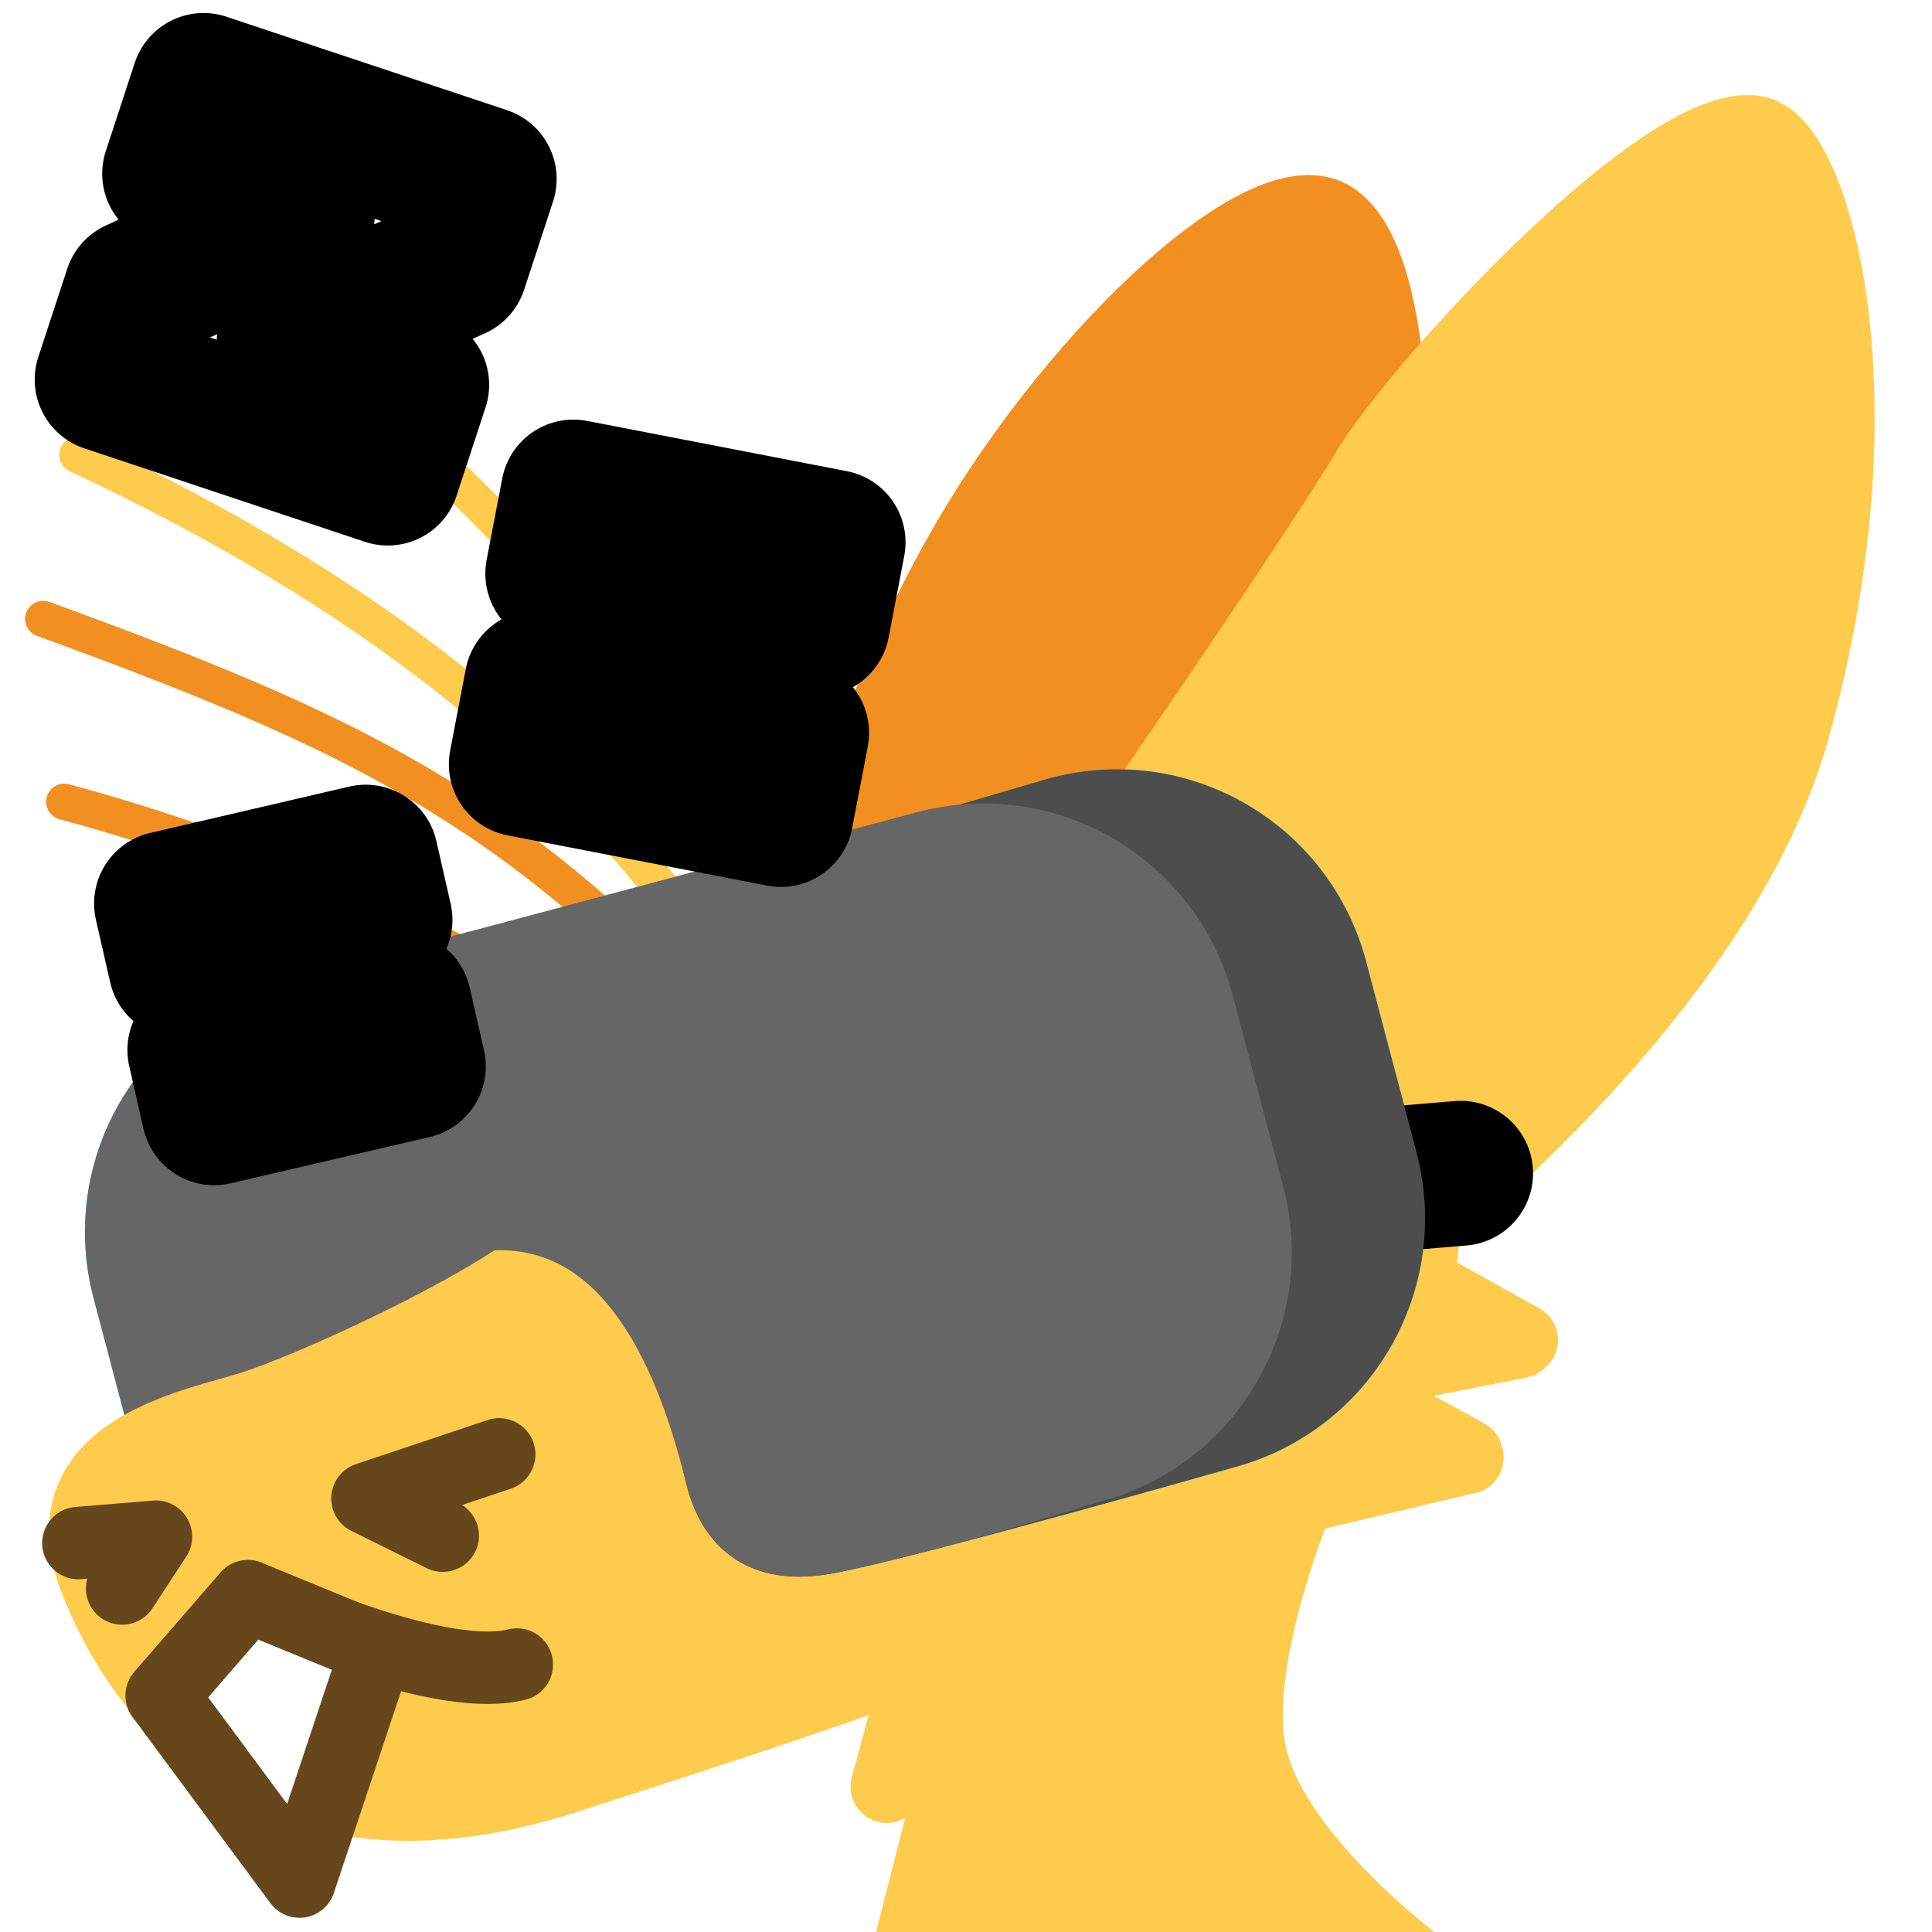 <?xml version="1.0" encoding="UTF-8" standalone="no"?>
<!-- Created with Inkscape (http://www.inkscape.org/) -->

<svg
   version="1.1"
   id="svg824"
   width="1706.667"
   height="1706.667"
   viewBox="0 0 1706.667 1706.667"
   sodipodi:docname="ying_vr_sleep.svg"
   inkscape:version="1.1 (c68e22c387, 2021-05-23)"
   inkscape:export-filename="D:\Pictures\yingmotes\ying_nom_pizza.png"
   inkscape:export-xdpi="72"
   inkscape:export-ydpi="72"
   xmlns:inkscape="http://www.inkscape.org/namespaces/inkscape"
   xmlns:sodipodi="http://sodipodi.sourceforge.net/DTD/sodipodi-0.dtd"
   xmlns="http://www.w3.org/2000/svg"
   xmlns:svg="http://www.w3.org/2000/svg">
  <defs
     id="defs828">
    <filter
       inkscape:collect="always"
       style="color-interpolation-filters:sRGB"
       id="filter2722"
       x="-0.259"
       y="-0.268"
       width="1.519"
       height="1.536">
      <feGaussianBlur
         inkscape:collect="always"
         stdDeviation="65.557"
         id="feGaussianBlur2724" />
    </filter>
    <filter
       inkscape:collect="always"
       style="color-interpolation-filters:sRGB"
       id="filter2861"
       x="-0.159"
       y="-0.232"
       width="1.318"
       height="1.463">
      <feGaussianBlur
         inkscape:collect="always"
         stdDeviation="55.272"
         id="feGaussianBlur2863" />
    </filter>
  </defs>
  <sodipodi:namedview
     id="namedview826"
     pagecolor="#ffffff"
     bordercolor="#666666"
     borderopacity="1.0"
     inkscape:pageshadow="2"
     inkscape:pageopacity="0.0"
     inkscape:pagecheckerboard="0"
     showgrid="false"
     inkscape:zoom="0.32026963"
     inkscape:cx="480.84485"
     inkscape:cy="782.15347"
     inkscape:window-width="1920"
     inkscape:window-height="1001"
     inkscape:window-x="-9"
     inkscape:window-y="-9"
     inkscape:window-maximized="1"
     inkscape:current-layer="g1021"
     showguides="false" />
  <g
     id="layer1"
     inkscape:label="Ying"
     style="display:inline"
     inkscape:groupmode="layer">
    <path
       style="display:none;fill:#123456;stroke:#123456;stroke-width:64;stroke-linecap:round;stroke-linejoin:round;-inkscape-stroke:none;paint-order:fill markers stroke;stop-color:#000000"
       d="m 1298.031,865.098 c 70.798,131.454 185.382,239.025 198.706,401.828 -29.438,-19.135 -55.932,-14.719 -79.483,13.247 91.022,54.7 58.514,175.917 81.69,267.15 l -99.353,6.624 c 66.759,58.919 81.773,128.186 90.522,198.706 l -494.507,2.208 c -24.38,-41.481 23.115,-208.563 66.236,-227.044 0,0 3.379,-20.015 -75.353,-9.455 C 1015.23,1271.09 1172.184,1096.186 1298.031,865.098 Z"
       id="path3091"
       sodipodi:nodetypes="cccccccccc"
       inkscape:label="mane" />
    <path
       style="opacity:1;fill:#ffcb4c;fill-opacity:1;stroke:#ffcb4c;stroke-width:64;stroke-linecap:round;stroke-linejoin:round;stroke-miterlimit:4;stroke-dasharray:none;stroke-dashoffset:0;stroke-opacity:1;paint-order:fill markers stroke;stop-color:#000000"
       d="m 848.093,1338.888 -64.785,239.508 62.822,-25.521 -51.043,200.244 459.384,-15.705 c 0,0 -127.607,-94.233 -149.202,-184.539 -21.595,-90.306 51.043,-253.25 51.043,-253.25 z"
       id="path3340"
       inkscape:label="neck" />
    <g
       id="g12988"
       inkscape:label="head"
       transform="rotate(-10.236,981.075,1363.997)"
       inkscape:transform-center-x="267.23496"
       inkscape:transform-center-y="-504.15601">
      <path
         style="display:inline;fill:#f19020;fill-opacity:1;stroke:#f19020;stroke-width:64;stroke-linecap:round;stroke-miterlimit:4;stroke-dasharray:none;stroke-dashoffset:0;stroke-opacity:1;paint-order:fill markers stroke;stop-color:#000000"
         d="m 819.976,791.467 c 0,0 65.378,-164.739 180.963,-306.271 127.154,-155.699 319.849,-280.821 376.938,-242.809 57.088,38.012 25.634,261.191 -35.934,389.177 -61.568,127.986 -274.077,351.858 -274.077,351.858 z"
         id="path1640"
         inkscape:label="left ear"
         sodipodi:nodetypes="cssscc"
         inkscape:transform-center-x="-86.125879"
         inkscape:transform-center-y="-237.78843" />
      <path
         style="display:inline;fill:none;fill-opacity:1;stroke:#f19020;stroke-width:32;stroke-linecap:round;stroke-linejoin:round;stroke-miterlimit:4;stroke-dasharray:none;stroke-dashoffset:0;stroke-opacity:1;paint-order:fill markers stroke;stop-color:#000000"
         d="M 187.959,554.422 C 343.855,628.064 507.837,736.44 624.093,847.472"
         id="path6280-0-6"
         sodipodi:nodetypes="cc"
         inkscape:label="eyelash left small"
         inkscape:transform-center-x="199.04572"
         inkscape:transform-center-y="-64.546797" />
      <path
         style="display:inline;fill:none;fill-opacity:1;stroke:#f19020;stroke-width:32;stroke-linecap:round;stroke-linejoin:round;stroke-miterlimit:4;stroke-dasharray:none;stroke-dashoffset:0;stroke-opacity:1;paint-order:fill markers stroke;stop-color:#000000"
         d="m 198.402,392.168 c 245.904,143.574 377.638,235.96 523.201,467.519"
         id="path6280-3"
         sodipodi:nodetypes="cc"
         inkscape:label="eyelash left big"
         inkscape:transform-center-x="203.09658"
         inkscape:transform-center-y="-151.00976" />
      <g
         id="g12997"
         inkscape:label="left eye">
        <path
           id="path1915-9"
           style="display:inline;fill:#fefefe;stroke:#65471b;stroke-width:64;stroke-linecap:round;stroke-linejoin:round;paint-order:fill markers stroke;stop-color:#000000"
           inkscape:label="lefteye"
           d="m 792.618,1048.728 c 10e-6,120.717 -155.86,218.577 -276.577,218.577 -120.717,0 -160.577,-55.86 -160.577,-176.577 0,-120.717 97.86,-260.577 218.577,-260.577 120.717,0 218.577,97.86 218.577,218.577 z"
           sodipodi:nodetypes="sssss" />
        <path
           style="opacity:1;fill:#ffffff;fill-opacity:1;stroke:#65471b;stroke-width:48;stroke-linecap:round;stroke-linejoin:round;stroke-miterlimit:4;stroke-dasharray:none;stroke-dashoffset:0;stroke-opacity:1;paint-order:fill markers stroke;stop-color:#000000"
           d="m 473.983,965.652 24.99,166.975"
           id="path2372"
           inkscape:label="left pupil"
           sodipodi:nodetypes="cc" />
      </g>
      <g
         id="g863"
         transform="rotate(-2.736,569.403,1050.568)">
        <path
           id="path2821"
           style="opacity:1;fill:#00ffff;stroke:#00ffff;stroke-width:32;stroke-linecap:round;stroke-linejoin:round;paint-order:fill markers stroke;filter:url(#filter2861);stop-color:#000000"
           d="M 401.773,631.895 C 302.86,630.707 213.929,698.824 192.15,799.416 l -36.734,169.67 c -24.89,114.962 47.63,227.516 162.602,252.363 l 240.605,51.998 c 3.089,-9.759 2.957,-9.279 6.525,-20.598 13.66,-43.323 29.662,-94.45 39.029,-125.674 1.171,-3.903 1.971,-8.148 2.439,-12.676 0.469,-4.528 0.606,-9.34 0.457,-14.377 -0.149,-5.037 -0.586,-10.3 -1.27,-15.73 -0.684,-5.431 -1.614,-11.03 -2.748,-16.738 -1.134,-5.708 -2.474,-11.525 -3.975,-17.395 -1.501,-5.87 -3.163,-11.792 -4.947,-17.707 -3.568,-11.831 -7.617,-23.637 -11.812,-34.955 -4.196,-11.319 -8.538,-22.15 -12.691,-32.029 -4.153,-9.879 -8.117,-18.807 -11.557,-26.32 -6.879,-15.026 -11.66,-24.395 -11.66,-24.395 L 1084.313,778.047 444.609,636.754 c -14.371,-3.106 -28.705,-4.69 -42.836,-4.859 z"
           transform="rotate(-14.037,864.68,1035.706)"
           sodipodi:nodetypes="sccccssssssssssscccs" />
        <path
           id="path1591"
           style="opacity:1;fill:#666666;fill-opacity:1;stroke:#666666;stroke-width:32;stroke-linecap:round;stroke-linejoin:round;stroke-opacity:1;paint-order:fill markers stroke;stop-color:#000000"
           d="m 614.396,673.447 -169.787,-36.693 c -14.371,-3.106 -28.705,-4.69 -42.836,-4.859 -98.914,-1.188 -187.844,66.929 -209.623,167.521 l -36.734,169.67 c -24.89,114.962 47.63,227.516 162.602,252.363 l 240.605,51.998 c 3.089,-9.759 2.957,-9.279 6.525,-20.598 13.66,-43.323 29.662,-94.45 39.029,-125.674 1.171,-3.903 1.971,-8.148 2.439,-12.676 0.469,-4.528 0.606,-9.34 0.457,-14.377 -0.149,-5.037 -0.586,-10.3 -1.27,-15.73 -0.684,-5.431 -1.614,-11.03 -2.748,-16.738 -1.134,-5.708 -2.474,-11.525 -3.975,-17.395 -1.501,-5.87 -3.163,-11.792 -4.947,-17.707 -3.568,-11.831 -7.617,-23.637 -11.812,-34.955 -4.196,-11.319 -8.538,-22.15 -12.691,-32.029 -4.153,-9.879 -8.117,-18.807 -11.557,-26.32 -6.879,-15.026 -11.66,-24.395 -11.66,-24.395"
           transform="rotate(-14.037,864.68,1035.706)"
           sodipodi:nodetypes="ccsccccsssssssssssc" />
      </g>
      <path
         id="path1148"
         style="display:inline;opacity:1;fill:#ffcb4c;stroke:#ffcb4c;stroke-width:64;stroke-linecap:round;stroke-linejoin:round;stroke-miterlimit:4;stroke-dasharray:6.4, 6.4;stroke-dashoffset:0;stroke-opacity:1;paint-order:fill markers stroke;stop-color:#000000"
         inkscape:label="head"
         d="m 1299.055,1153.559 c 0,0 -0.108,-10.821 -0.951,-28.418 -0.422,-8.799 -1.026,-19.291 -1.895,-30.973 -0.869,-11.681 -2,-24.552 -3.473,-38.105 -1.473,-13.553 -3.289,-27.788 -5.523,-42.201 -2.235,-14.413 -4.889,-29.005 -8.043,-43.268 -1.577,-7.131 -3.279,-14.182 -5.115,-21.086 -1.836,-6.904 -3.807,-13.662 -5.922,-20.213 -2.115,-6.551 -4.373,-12.892 -6.787,-18.963 -2.414,-6.071 -4.983,-11.87 -7.715,-17.334 -2.732,-5.464 -5.935,-10.786 -9.539,-15.961 -3.604,-5.175 -7.611,-10.205 -11.949,-15.084 -4.338,-4.879 -9.007,-9.609 -13.94,-14.186 -4.932,-4.576 -10.126,-8.999 -15.514,-13.266 -5.387,-4.266 -10.967,-8.375 -16.67,-12.324 -5.703,-3.949 -11.53,-7.738 -17.41,-11.363 -11.761,-7.251 -23.737,-13.847 -35.371,-19.76 -11.634,-5.913 -22.926,-11.142 -33.32,-15.66 -10.395,-4.519 -19.891,-8.326 -27.934,-11.395 -16.085,-6.137 -26.354,-9.318 -26.354,-9.318 -106.831,-15.988 -232.175,6.969 -312.625,60.014 -101.267,66.77 -136.887,176.629 -198.707,211.955 -61.82,35.325 -225.2,77.273 -280.396,83.897 -55.196,6.623 -183.25,6.625 -161.172,123.641 22.078,117.016 112.599,282.605 377.541,247.279 264.942,-35.326 313.515,-44.157 536.508,-88.314 22.897,-4.534 53.848,-18.32 86.828,-36.947 l 213.871,-11.428 -92.926,-75.256 c 5.358,-4.84 10.6,-9.718 15.633,-14.637 l 142.076,-2.375 -84.881,-69.668 c 3.481,-6.554 6.481,-13.021 8.627,-19.307 1.052,-3.082 2.033,-6.627 3.047,-9.977 z" />
      <path
         style="display:none;fill:#123456;stroke:#123456;stroke-width:64;stroke-linecap:round;stroke-linejoin:round;-inkscape-stroke:none;paint-order:fill markers stroke;stop-color:#000000"
         d="M 880.931,744.045 C 763.916,771.643 622.613,916.257 622.613,916.257 620.953,833.211 611.28,749.437 735.213,677.809 621.798,635.59 513.381,614.808 349.616,639.04 c 0,0 280.372,-178.488 467.288,-195.263 172.212,-15.455 264.942,37.533 264.942,37.533 -0.192,-45.683 -31.458,-88.259 -90.522,-128.055 0,0 295.852,97.145 333.385,194.291 37.533,97.145 28.702,167.796 28.702,167.796 l -243.752,34.923 c 0,0 -111.711,-33.819 -228.727,-6.221 z"
         id="path1637"
         sodipodi:nodetypes="zcccsccsccz"
         inkscape:label="top hair" />
      <path
         id="path13483"
         style="display:inline;opacity:1;fill:#ffcb4c;stroke:#ffcb4c;stroke-width:64;stroke-linecap:round;stroke-linejoin:round;stroke-miterlimit:4;stroke-dasharray:6.4, 6.4;stroke-dashoffset:0;stroke-opacity:1;paint-order:fill markers stroke;stop-color:#000000"
         inkscape:label="right ear"
         d="m 1765.341,238.396 c -72.849,-31.789 -333.711,165.189 -393.204,233.114 -52.969,60.476 -198.453,207.432 -239.733,249.056 0,0 8.139,7.023 20.427,19.081 6.144,6.029 13.325,13.317 21.045,21.616 7.72,8.299 15.978,17.607 24.276,27.68 8.298,10.072 16.637,20.908 24.516,32.257 3.939,5.675 7.764,11.477 11.412,17.378 3.648,5.901 7.118,11.898 10.35,17.963 3.231,6.065 6.223,12.196 8.913,18.363 2.69,6.167 5.078,12.37 7.102,18.577 2.024,6.207 3.685,12.419 4.919,18.604 1.234,6.185 2.041,12.343 2.359,18.444 0.319,6.101 0.354,12.443 0.138,18.973 -0.216,6.529 -0.682,13.245 -1.364,20.095 -0.681,6.85 -1.578,13.832 -2.657,20.894 -1.079,7.062 -2.338,14.205 -3.745,21.372 -2.814,14.334 -6.217,28.769 -9.933,42.873 -3.717,14.104 -7.745,27.877 -11.816,40.888 -4.071,13.011 -8.182,25.26 -12.058,36.314 -3.876,11.054 -7.519,20.912 -10.651,29.145 -6.265,16.466 -10.494,26.427 -10.494,26.427 135.785,-68.983 400.149,-223.628 497.606,-424.785 133.43,-275.408 109.831,-503.712 62.59,-524.327 z"
         inkscape:transform-center-x="-239.46372"
         inkscape:transform-center-y="-254.01668" />
      <g
         id="g13003"
         inkscape:label="face">
        <path
           style="opacity:1;fill:#ffcb4c;fill-opacity:1;stroke:none;stroke-width:64;stroke-linecap:round;stroke-linejoin:round;stroke-miterlimit:4;stroke-dasharray:none;stroke-dashoffset:0;stroke-opacity:1;paint-order:fill markers stroke;stop-color:#000000"
           d="m 132.471,1346.787 90.522,-72.859 c 0,0 146.935,106.632 222.993,101.561 66.235,-4.416 119.224,-37.533 119.224,-37.533 l -32.922,-235.898 -431.652,43.553 -7.57,162.817 z"
           id="path3264"
           sodipodi:nodetypes="ccsc"
           inkscape:label="mouf" />
        <path
           style="opacity:1;fill:none;fill-opacity:1;stroke:#65471b;stroke-width:64;stroke-linecap:round;stroke-linejoin:round;stroke-miterlimit:4;stroke-dasharray:none;stroke-dashoffset:0;stroke-opacity:1;paint-order:fill markers stroke;stop-color:#000000"
           d="m 83.898,1201.07 68.443,6.623 -37.533,39.741"
           id="path2163"
           inkscape:label="left nostril" />
        <path
           style="opacity:1;fill:none;fill-opacity:1;stroke:#65471b;stroke-width:64;stroke-linecap:round;stroke-linejoin:round;stroke-miterlimit:4;stroke-dasharray:none;stroke-dashoffset:0;stroke-opacity:1;paint-order:fill markers stroke;stop-color:#000000"
           d="m 401.828,1251.85 -59.612,-44.157 121.432,-17.663"
           id="path2198"
           inkscape:label="right nostril" />
        <path
           style="opacity:1;fill:#ffcb4c;fill-opacity:1;stroke:#65471b;stroke-width:64;stroke-linecap:round;stroke-linejoin:round;stroke-miterlimit:4;stroke-dasharray:none;stroke-dashoffset:0;stroke-opacity:1;paint-order:fill markers stroke;stop-color:#000000"
           d="m 132.471,1346.787 90.522,-72.859 c 0,0 146.935,106.632 222.993,101.561"
           id="path2200"
           sodipodi:nodetypes="ccc"
           inkscape:label="mouf" />
        <path
           style="opacity:1;fill:#ffffff;fill-opacity:1;stroke:#65471b;stroke-width:64;stroke-linecap:round;stroke-linejoin:round;stroke-miterlimit:4;stroke-dasharray:none;stroke-dashoffset:0;stroke-opacity:1;paint-order:fill markers stroke;stop-color:#000000"
           d="m 222.993,1530.039 -90.522,-183.251 90.522,-72.859 103.769,66.235 z"
           id="path2202"
           sodipodi:nodetypes="ccccc"
           inkscape:label="toof" />
      </g>
      <g
         id="g12993"
         inkscape:label="right eye">
        <path
           style="opacity:1;fill:#65471b;fill-opacity:1;stroke:#65471b;stroke-width:64;stroke-linecap:round;stroke-linejoin:round;stroke-miterlimit:4;stroke-dasharray:none;stroke-dashoffset:0;stroke-opacity:1;paint-order:fill markers stroke;stop-color:#000000"
           d="m 661.976,1226.049 53.367,-115.501 86.531,168.711 z"
           id="path7852"
           inkscape:label="eyenub"
           sodipodi:nodetypes="cccc" />
        <path
           id="path1915"
           style="opacity:1;fill:#fefefe;stroke:#65471b;stroke-width:64;stroke-linecap:round;stroke-linejoin:round;paint-order:fill markers stroke;stop-color:#000000"
           inkscape:label="righteye"
           d="m 1150.289,1075.222 c 0,120.717 -151.86,218.577 -272.577,218.577 -120.717,0 -164.577,-71.86 -164.577,-192.577 -2e-5,-120.717 97.86,-244.577 218.577,-244.577 120.717,-2e-5 218.577,97.86 218.577,218.577 z"
           sodipodi:nodetypes="sssss" />
        <path
           style="opacity:1;fill:#ffffff;fill-opacity:1;stroke:#65471b;stroke-width:48;stroke-linecap:round;stroke-linejoin:round;stroke-miterlimit:4;stroke-dasharray:none;stroke-dashoffset:0;stroke-opacity:1;paint-order:fill markers stroke;stop-color:#000000"
           d="M 818.741,985.185 863.639,1169.675"
           id="path2350"
           inkscape:label="right pupil" />
      </g>
      <path
         style="opacity:1;fill:none;fill-opacity:1;stroke:#ffcb4c;stroke-width:32;stroke-linecap:round;stroke-linejoin:round;stroke-miterlimit:4;stroke-dasharray:none;stroke-dashoffset:0;stroke-opacity:1;paint-order:fill markers stroke;stop-color:#000000"
         d="M 253.818,254.869 C 486.325,419.591 670.396,616.126 760.534,874.357"
         id="path6280"
         sodipodi:nodetypes="cc"
         inkscape:label="eyelash right big"
         inkscape:transform-center-x="292.67912"
         inkscape:transform-center-y="-202.02849" />
      <path
         style="display:inline;fill:none;fill-opacity:1;stroke:#ffcb4c;stroke-width:32;stroke-linecap:round;stroke-linejoin:round;stroke-miterlimit:4;stroke-dasharray:none;stroke-dashoffset:0;stroke-opacity:1;paint-order:fill markers stroke;stop-color:#000000"
         d="M 579.674,338.04 C 680.296,478.046 771.146,652.35 818.969,805.832"
         id="path6280-0"
         sodipodi:nodetypes="cc"
         inkscape:label="eyelash right small"
         inkscape:transform-center-x="100.39441"
         inkscape:transform-center-y="-202.39496" />
      <g
         id="g859"
         transform="rotate(-2.736,569.403,1050.568)"
         style="display:inline">
        <path
           id="path2684"
           style="display:inline;opacity:1;fill:#00ffff;stroke:#00ffff;stroke-width:32;stroke-linecap:round;stroke-linejoin:round;paint-order:fill markers stroke;filter:url(#filter2722);stop-color:#000000"
           d="m 816.436,728.373 -74.083,261.806 c 99.426,46.785 54.629,75.757 30.454,178.37 -8.102,34.39 -196.079,103.077 -119.389,125.384 76.69,22.308 354.83,76.685 354.83,76.685 114.972,24.847 227.569,-47.702 252.459,-162.664 l 36.734,-169.668 c 24.89,-114.962 -47.63,-227.516 -162.602,-252.363 z"
           transform="rotate(-14.037,864.68,1035.706)"
           sodipodi:nodetypes="ccszcsscc" />
        <path
           style="display:inline;fill:#00ffff;stroke:#000000;stroke-width:128;stroke-linecap:round;stroke-linejoin:round;stroke-miterlimit:4;stroke-dasharray:none;paint-order:fill markers stroke;stop-color:#000000"
           d="m 1182.405,1110.791 158.058,22.695"
           id="path2936"
           sodipodi:nodetypes="cc" />
        <path
           id="rect1375"
           style="opacity:1;fill:#4d4d4d;stroke:#4d4d4d;stroke-width:32;stroke-linecap:round;stroke-linejoin:round;paint-order:fill markers stroke;stop-color:#000000"
           d="m 546.414,914.854 c 99.426,46.785 61.917,165.746 37.742,268.36 -8.102,34.39 -7.429,88.413 69.261,110.721 76.69,22.308 354.83,76.685 354.83,76.685 114.972,24.847 227.569,-47.702 252.459,-162.664 l 36.734,-169.668 c 24.89,-114.962 -47.63,-227.516 -162.602,-252.363 L 637.814,692.181"
           transform="rotate(-14.037,864.68,1035.706)"
           sodipodi:nodetypes="cszcsscc" />
        <path
           id="path3910"
           style="opacity:1;fill:#666666;stroke:#666666;stroke-width:32;stroke-linecap:round;stroke-linejoin:round;paint-order:fill markers stroke;stop-color:#000000"
           d="m 518.816,904.918 c 99.426,46.785 89.515,175.681 65.341,278.295 -8.102,34.39 -7.429,88.413 69.261,110.721 76.69,22.308 236.18,50.145 236.18,50.145 114.972,24.847 227.569,-47.702 252.459,-162.664 l 36.734,-169.668 c 24.89,-114.962 -47.63,-227.516 -162.602,-252.363 L 614.396,673.447"
           transform="rotate(-14.037,864.68,1035.706)"
           sodipodi:nodetypes="cszcsscc" />
      </g>
      <g
         id="g1021"
         transform="rotate(10.236,984.726,1878.159)"
         style="display:inline">
        <path
           style="fill:#ffffff;stroke:#000000;stroke-width:128;stroke-linecap:round;stroke-linejoin:round;stroke-miterlimit:4;stroke-dasharray:none;paint-order:stroke fill markers;stop-color:#000000"
           d="m 55.803,806.955 12.619,55.457 79.981,-18.608 -63.155,92.551 12.619,55.457 175.958,-40.939 -12.619,-55.457 -79.981,18.609 63.155,-92.551 -12.619,-55.457 z"
           id="path17036"
           sodipodi:nodetypes="ccccccccccc" />
        <path
           style="display:inline;fill:#ffffff;stroke:#000000;stroke-width:128;stroke-linecap:round;stroke-linejoin:round;stroke-miterlimit:4;stroke-dasharray:none;paint-order:stroke fill markers;stop-color:#000000"
           d="m 415.212,443.49 -13.802,72.131 104.273,20.18 -122.675,75.995 -13.802,72.131 229.4,44.395 13.802,-72.131 -104.273,-20.18 122.675,-75.995 13.802,-72.131 z"
           id="path17036-0"
           sodipodi:nodetypes="ccccccccccc" />
        <path
           style="display:inline;fill:#ffffff;stroke:#000000;stroke-width:128;stroke-linecap:round;stroke-linejoin:round;stroke-miterlimit:4;stroke-dasharray:none;paint-order:stroke fill markers;stop-color:#000000"
           d="M 88.517,84.327 62.963,162.271 175.644,199.811 28.892,266.197 3.339,344.141 251.236,426.729 l 25.553,-77.944 -112.681,-37.54 146.752,-66.386 25.553,-77.944 z"
           id="path17036-3"
           sodipodi:nodetypes="ccccccccccc" />
      </g>
    </g>
  </g>
</svg>
